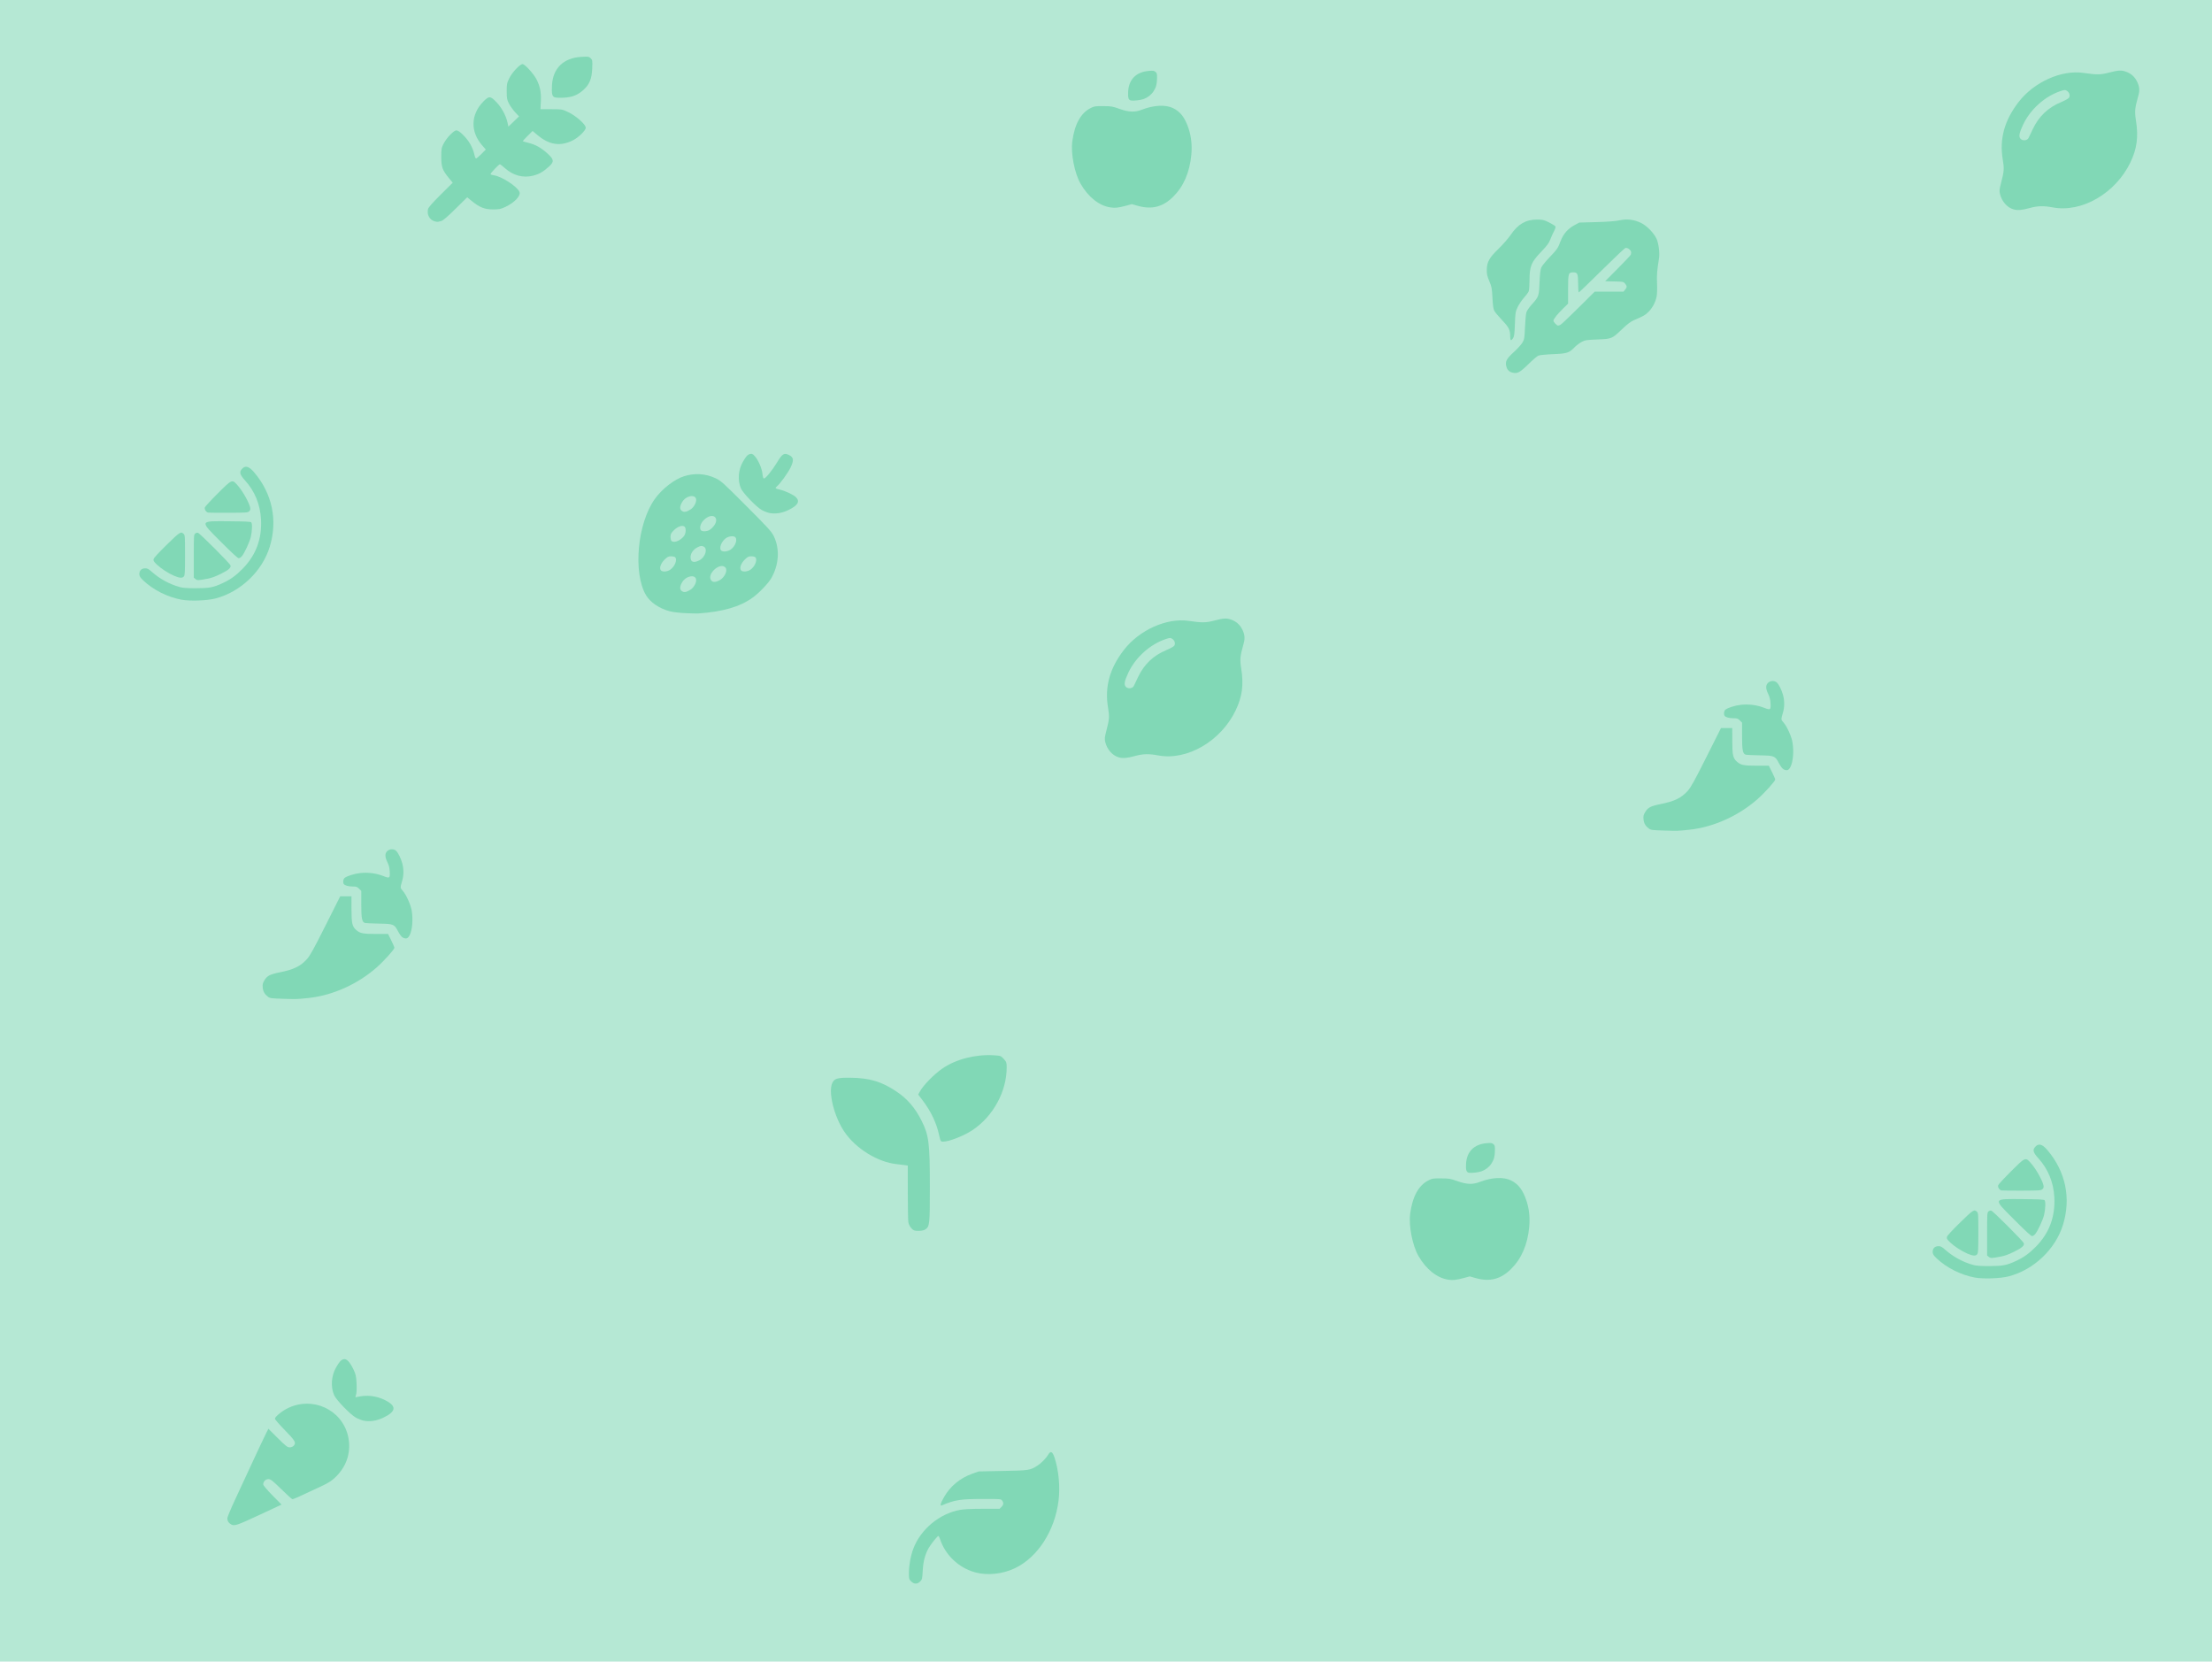<?xml version="1.0" encoding="UTF-8" standalone="no"?> <!-- Created with Inkscape (http://www.inkscape.org/) --> <svg xmlns:inkscape="http://www.inkscape.org/namespaces/inkscape" xmlns:sodipodi="http://sodipodi.sourceforge.net/DTD/sodipodi-0.dtd" xmlns="http://www.w3.org/2000/svg" xmlns:svg="http://www.w3.org/2000/svg" width="1022.635" height="768" viewBox="0 0 1022.635 768" version="1.1" id="SVGRoot" sodipodi:docname="C:\Users\betoj\AppData\Local\Temp\ink_ext_XXXXXX.svgRD2761" xml:space="preserve" inkscape:export-filename="pattern-verde.png" inkscape:export-xdpi="72" inkscape:export-ydpi="72"><defs id="defs189"></defs><g inkscape:label="Capa 1" inkscape:groupmode="layer" id="layer1" transform="translate(-3.0610536e-5)"><rect style="fill:#09b36f;fill-opacity:0.3;stroke-width:1.999;stroke-linecap:square;paint-order:stroke fill markers;stop-color:#000000" id="rect6212" width="1022.635" height="768" x="3.0610536e-05" y="0" inkscape:export-filename=".\pattern-rojo-2.svg" inkscape:export-xdpi="72" inkscape:export-ydpi="72"></rect><g id="g6216" transform="matrix(0.371,0,0,0.371,874.17,-34.51)" style="fill:#09b36f;fill-opacity:0.3;stroke-width:2.693" inkscape:export-filename=".\pattern-rojo.png" inkscape:export-xdpi="72" inkscape:export-ydpi="72"><path style="fill:#09b36f;fill-opacity:0.3;stroke-width:2.693" d="m 152.634,353.808 c -7.826,-2.344 -14.33,-9.77 -16.626,-18.981 -0.972,-3.897 -0.789,-5.803 1.338,-14 3.8,-14.642 4.014,-17.58 2.108,-28.977 -4.31,-25.775 2.007,-48.777 19.692,-71.699 19.208,-24.897 53.239,-40.234 80.614,-36.329 17.36,2.476 21.309,2.43 32.196,-0.374 11.615,-2.992 15.155,-3.186 20.934,-1.147 5.998,2.116 10.429,5.863 13.343,11.284 3.512,6.532 4.144,11.604 2.276,18.254 -4.617,16.432 -4.925,19.693 -3.012,31.894 3.123,19.914 1.117,34.716 -6.995,51.606 -18.465,38.449 -60.558,62.906 -96.58,56.117 -11.872,-2.237 -18.949,-2.028 -29.429,0.871 -9.256,2.56 -14.862,2.979 -19.859,1.482 z m 18.993,-88.969 c 0.654,-1.375 3.016,-6.325 5.247,-11 7.671,-16.07 18.974,-26.81 35.429,-33.663 4.875,-2.03 9.263,-4.527 9.835,-5.595 1.446,-2.702 0.274,-6.426 -2.619,-8.322 -2.255,-1.478 -2.867,-1.469 -7.734,0.11 -19.668,6.383 -38.076,22.854 -47.08,42.127 -4.823,10.322 -5.609,14.685 -3.141,17.413 2.65,2.928 8.453,2.31 10.063,-1.071 z" id="path6214"></path></g><path style="fill:#09b36f;fill-opacity:0.3;stroke-width:1" d="m 421.221,730.931 c -0.957,-0.957 -1.021,-1.194 -1.021,-3.796 0,-3.603 0.785,-7.962 2.029,-11.269 3.404,-9.045 12.134,-16.28 21.72,-17.996 1.659,-0.297 5.475,-0.474 10.406,-0.481 l 7.787,-0.012 0.857,-0.857 c 0.991,-0.991 1.08,-1.813 0.314,-2.907 -0.537,-0.766 -0.651,-0.776 -8.993,-0.764 -10.327,0.015 -12.931,0.422 -18.84,2.945 -1.055,0.45 -0.724,-0.856 0.974,-3.839 2.843,-4.995 7.447,-8.798 13.042,-10.774 l 3.01,-1.063 11.176,-0.219 c 12.181,-0.238 12.569,-0.298 15.936,-2.459 1.827,-1.172 4.001,-3.393 5.034,-5.141 1.082,-1.831 1.924,-1.409 2.876,1.44 1.926,5.765 2.647,13.575 1.842,19.969 -1.749,13.897 -9.615,26.075 -20.1,31.12 -5.723,2.753 -12.846,3.493 -18.51,1.923 -7.601,-2.108 -13.8,-8.029 -16.219,-15.491 -0.234,-0.72 -0.561,-1.31 -0.728,-1.31 -0.407,0 -3.302,3.58 -4.376,5.413 -1.722,2.939 -2.616,6.265 -2.849,10.598 -0.205,3.834 -0.273,4.12 -1.181,5.029 -1.313,1.313 -2.837,1.292 -4.187,-0.058 z" id="path6218"></path><path style="fill:#09b36f;fill-opacity:0.3;stroke-width:1" d="m 421.328,567.717 c -0.621,-0.664 -1.243,-1.904 -1.384,-2.756 -0.141,-0.851 -0.258,-7.097 -0.26,-13.88 l -0.004,-12.332 -1.327,-0.205 c -0.73,-0.113 -2.429,-0.319 -3.777,-0.458 -8.759,-0.904 -18.867,-7.135 -24.156,-14.888 -4.788,-7.02 -7.622,-18.444 -5.62,-22.662 0.976,-2.058 2.409,-2.457 8.545,-2.382 8.658,0.106 14.273,1.79 21.022,6.305 5.137,3.436 8.711,7.59 11.732,13.636 3.338,6.682 3.784,10.254 3.786,30.328 10e-4,17.648 -0.081,18.432 -2.088,19.837 -0.593,0.415 -1.777,0.666 -3.146,0.666 -1.906,0 -2.344,-0.159 -3.323,-1.208 z m 12.812,-43.193 c -1.231,-5.558 -3.743,-10.83 -7.571,-15.888 l -2.052,-2.711 0.745,-1.384 c 1.568,-2.914 6.538,-7.988 10.452,-10.673 6.252,-4.288 15.191,-6.592 23.675,-6.1 3.165,0.183 3.345,0.248 4.655,1.677 1.222,1.333 1.362,1.735 1.362,3.889 0,11.173 -6.193,22.564 -15.765,28.998 -3.916,2.632 -10.856,5.357 -13.646,5.357 -1.107,0 -1.183,-0.129 -1.855,-3.164 z" id="path6220"></path><path style="fill:#09b36f;fill-opacity:0.3;stroke-width:1" d="m 130.9,461.656 c -5.344,-0.156 -6.088,-0.251 -6.946,-0.892 -1.581,-1.182 -2.311,-2.44 -2.488,-4.291 -0.139,-1.448 -0.011,-2.02 0.742,-3.305 1.246,-2.126 2.545,-2.813 7.013,-3.71 6.618,-1.328 9.725,-2.842 12.735,-6.207 1.413,-1.579 3.124,-4.678 8.547,-15.474 l 6.78,-13.499 h 2.604 2.604 l 0.008,6.009 c 0.009,6.727 0.325,8.016 2.392,9.755 1.638,1.379 3.133,1.65 9.106,1.652 l 5.409,0.002 1.471,2.966 c 0.809,1.631 1.471,3.165 1.471,3.408 0,0.74 -4.865,6.138 -8.127,9.018 -8.841,7.805 -20.442,13.018 -31.604,14.201 -5.283,0.56 -5.189,0.557 -11.717,0.367 z m 55.28,-28.314 c -0.51,-0.254 -1.396,-1.432 -2.136,-2.837 -1.77,-3.363 -2.069,-3.485 -8.838,-3.605 -3.066,-0.054 -5.937,-0.178 -6.381,-0.276 -1.468,-0.323 -1.806,-1.95 -1.806,-8.704 v -6.135 l -1.018,-1.018 c -0.879,-0.879 -1.281,-1.018 -2.938,-1.018 -2.028,0 -3.692,-0.465 -4.13,-1.154 -0.469,-0.737 -0.289,-2.208 0.336,-2.753 1.03,-0.898 4.535,-2.011 7.255,-2.302 3.57,-0.382 7.346,0.092 10.514,1.322 3.167,1.23 3.296,1.144 3.142,-2.087 -0.076,-1.601 -0.389,-2.845 -1.06,-4.215 -1.219,-2.492 -1.241,-4.094 -0.071,-5.193 1.1,-1.033 2.961,-1.102 4.017,-0.148 1.016,0.918 2.312,3.548 2.944,5.972 0.667,2.562 0.655,5.354 -0.036,7.771 -0.993,3.476 -0.997,3.385 0.228,4.78 1.6,1.822 3.701,6.476 4.137,9.163 0.674,4.156 0.281,8.944 -0.929,11.307 -0.853,1.666 -1.617,1.934 -3.228,1.13 z" id="path6222"></path><path style="fill:#09b36f;fill-opacity:0.3;stroke-width:1" d="m 106.91,704.643 c -1.175,-0.615 -1.807,-1.633 -1.806,-2.905 3.8e-4,-0.492 1.577,-4.281 3.503,-8.421 1.926,-4.14 5.594,-12.043 8.151,-17.563 2.557,-5.52 5.251,-11.234 5.988,-12.699 l 1.339,-2.662 4.315,4.303 c 3.624,3.614 4.505,4.303 5.504,4.303 0.661,0 1.472,-0.313 1.827,-0.706 1.297,-1.433 0.82,-2.294 -3.993,-7.207 -2.548,-2.6 -4.632,-4.996 -4.632,-5.323 0,-0.924 3.348,-3.649 6.091,-4.958 11.453,-5.466 24.823,0.752 27.681,12.874 1.626,6.897 -0.327,13.635 -5.431,18.739 -2.044,2.044 -3.229,2.816 -7.192,4.685 -10.261,4.839 -12.487,5.828 -13.11,5.828 -0.214,0 -2.515,-2.084 -5.113,-4.632 -3.994,-3.916 -4.91,-4.632 -5.926,-4.632 -1.3,0 -2.404,1.13 -2.404,2.461 0,0.43 1.788,2.558 4.23,5.033 l 4.23,4.288 -9.788,4.563 c -10.805,5.037 -11.943,5.428 -13.465,4.631 z m 61.198,-48.001 c -0.908,-0.19 -2.516,-0.816 -3.573,-1.391 -2.515,-1.369 -9.064,-8.121 -10.059,-10.37 -1.674,-3.784 -1.329,-8.947 0.85,-12.746 1.594,-2.778 2.33,-3.587 3.528,-3.878 1.39,-0.338 2.88,1.214 4.576,4.769 1.067,2.237 1.258,3.11 1.418,6.507 0.112,2.385 0.016,4.408 -0.246,5.159 -0.425,1.219 -0.417,1.232 0.626,0.985 4.396,-1.038 8.843,-0.508 12.873,1.534 5.396,2.735 5.086,5.235 -1.008,8.121 -2.981,1.411 -6.231,1.885 -8.985,1.31 z" id="path6224"></path><path style="fill:#09b36f;fill-opacity:0.3;stroke-width:1" d="m 513.388,95.877 c -5.223,-0.784 -10.223,-4.738 -13.797,-10.91 -2.794,-4.825 -4.597,-13.993 -3.854,-19.597 1.056,-7.963 3.945,-13.195 8.527,-15.446 1.702,-0.836 2.053,-0.888 5.786,-0.867 3.775,0.022 4.149,0.085 7.471,1.258 4.411,1.557 7.096,1.659 10.364,0.392 5.516,-2.139 10.996,-2.415 14.443,-0.729 3.424,1.675 5.46,4.35 7.165,9.413 1.243,3.691 1.679,7.856 1.272,12.154 -0.775,8.179 -3.582,14.651 -8.422,19.42 -4.761,4.691 -9.802,5.993 -16.231,4.193 l -2.855,-0.8 -2.868,0.771 c -3.396,0.913 -4.859,1.069 -7.001,0.748 z m 9.458,-49.441 c -1.128,-0.234 -1.439,-1.212 -1.289,-4.061 0.298,-5.675 3.697,-9.106 9.504,-9.593 2.046,-0.172 2.457,-0.116 3.12,0.423 0.683,0.555 0.761,0.86 0.733,2.878 -0.039,2.841 -0.44,4.337 -1.655,6.172 -1.073,1.621 -2.704,2.872 -4.619,3.547 -1.43,0.504 -4.7,0.861 -5.796,0.634 z" id="path6226"></path><path style="fill:#09b36f;fill-opacity:0.3;stroke-width:1" d="m 316.838,283.407 c -2.65,-0.123 -5.89,-0.51 -7.199,-0.861 -4.859,-1.302 -9.054,-4.148 -10.995,-7.46 -6.067,-10.353 -3.975,-33.157 4.078,-44.442 3.335,-4.673 9.052,-9.115 13.56,-10.535 4.87,-1.534 9.93,-1.216 14.457,0.909 2.614,1.227 3.469,1.995 14.317,12.868 10.1,10.123 11.681,11.863 12.696,13.973 2.85,5.923 2.379,13.27 -1.249,19.505 -1.363,2.343 -5.682,6.82 -8.586,8.901 -5.883,4.216 -13.693,6.479 -25.147,7.286 -0.612,0.043 -3.281,-0.022 -5.931,-0.145 z m 2.444,-10.887 c 1.412,-0.923 2.56,-2.873 2.56,-4.348 0,-2.873 -4.651,-2.166 -6.5,0.989 -1.148,1.959 -1.174,3.307 -0.08,4.081 0.996,0.704 2.156,0.496 4.02,-0.723 z m 13.287,-4.262 c 2.431,-1.24 4.009,-4.61 2.789,-5.957 -2.364,-2.612 -8.595,2.858 -6.645,5.833 0.694,1.059 1.945,1.099 3.856,0.124 z m -22.725,-4.917 c 2.138,-1.465 3.401,-4.654 2.285,-5.771 -0.245,-0.245 -1.101,-0.445 -1.902,-0.445 -1.222,0 -1.714,0.256 -3.045,1.587 -1.742,1.742 -2.471,3.911 -1.648,4.904 0.681,0.82 2.919,0.677 4.309,-0.276 z m 37.069,0 c 2.138,-1.465 3.401,-4.654 2.285,-5.771 -0.245,-0.245 -1.101,-0.445 -1.902,-0.445 -1.222,0 -1.714,0.256 -3.045,1.587 -1.742,1.742 -2.471,3.911 -1.648,4.904 0.681,0.82 2.919,0.677 4.309,-0.276 z m -23.611,-4.35 c 2.935,-1.497 4.069,-5.672 1.76,-6.479 -0.845,-0.295 -1.355,-0.199 -2.69,0.509 -1.934,1.026 -3.125,2.756 -3.125,4.537 0,2.256 1.442,2.765 4.055,1.432 z m 14.526,-4.993 c 2.07,-1.407 3.236,-4.562 2.104,-5.694 -0.717,-0.717 -2.924,-0.518 -4.239,0.383 -2.138,1.465 -3.401,4.654 -2.285,5.771 0.749,0.749 2.984,0.516 4.42,-0.459 z m -23.657,-4.402 c 0.776,-0.469 1.734,-1.344 2.129,-1.944 0.854,-1.296 0.948,-3.594 0.172,-4.238 -0.992,-0.823 -3.161,-0.095 -4.904,1.648 -1.331,1.331 -1.587,1.823 -1.587,3.045 0,0.802 0.2,1.658 0.445,1.902 0.69,0.69 2.198,0.524 3.745,-0.413 z m 15.16,-5.715 c 1.921,-1.921 2.349,-4.158 0.969,-5.062 -2.16,-1.415 -6.604,1.986 -6.604,5.055 0,1.375 0.728,1.845 2.549,1.647 1.268,-0.138 1.942,-0.496 3.085,-1.639 z m -10.048,-8.43 c 1.412,-0.923 2.56,-2.873 2.56,-4.348 0,-2.873 -4.651,-2.166 -6.5,0.989 -1.148,1.959 -1.174,3.307 -0.08,4.081 0.996,0.704 2.156,0.496 4.02,-0.723 z m 36.375,1.653 c -0.872,-0.182 -2.416,-0.783 -3.431,-1.336 -2.415,-1.314 -8.705,-7.798 -9.66,-9.959 -1.607,-3.633 -1.276,-8.592 0.817,-12.24 1.531,-2.668 2.237,-3.444 3.388,-3.724 0.836,-0.203 1.215,-0.038 2.115,0.925 1.614,1.728 3.333,5.639 3.599,8.191 0.151,1.446 0.397,2.207 0.713,2.207 0.768,0 3.868,-3.822 6.085,-7.501 2.378,-3.946 3.226,-4.47 5.461,-3.373 2.183,1.071 2.36,2.407 0.763,5.76 -1.178,2.473 -4.843,7.541 -6.345,8.773 -0.965,0.791 -0.767,1.009 1.347,1.482 2.521,0.564 6.299,2.35 7.488,3.538 1.975,1.975 0.812,3.857 -3.709,5.997 -2.863,1.355 -5.984,1.811 -8.629,1.258 z" id="path6228"></path><path style="fill:#09b36f;fill-opacity:0.3;stroke-width:1" d="m 200.992,102.314 c -2.385,-0.658 -3.696,-3.025 -3.122,-5.636 0.174,-0.791 1.967,-2.844 5.836,-6.683 l 5.585,-5.541 -1.838,-2.246 c -2.941,-3.594 -3.445,-5.014 -3.445,-9.71 0,-3.671 0.094,-4.201 1.091,-6.124 1.403,-2.707 4.697,-6.124 5.904,-6.124 1.26,0 4.583,3.256 6.321,6.194 0.786,1.329 1.634,3.407 1.884,4.618 0.25,1.211 0.641,2.202 0.87,2.202 0.228,0 1.339,-0.935 2.467,-2.078 l 2.053,-2.078 -1.627,-1.845 c -5.583,-6.33 -5.396,-14.331 0.473,-20.313 2.632,-2.682 3.281,-2.651 6.08,0.291 2.403,2.526 4.339,6.06 5.058,9.236 l 0.464,2.052 2.458,-2.359 2.458,-2.359 -1.774,-1.896 c -0.975,-1.043 -2.255,-2.823 -2.844,-3.956 -0.949,-1.825 -1.072,-2.476 -1.085,-5.703 -0.013,-3.347 0.086,-3.847 1.224,-6.158 1.317,-2.677 4.886,-6.466 6.091,-6.466 1.081,0 5.226,4.556 6.541,7.188 1.61,3.225 2.146,6.069 1.929,10.227 l -0.18,3.445 h 5.013 c 4.97,0 5.038,0.012 7.91,1.383 3.603,1.721 8.011,5.658 8.011,7.155 0,1.319 -3.383,4.589 -6.144,5.938 -5.663,2.766 -10.697,2.011 -15.998,-2.402 l -2.43,-2.023 -2.258,2.235 c -1.242,1.229 -2.257,2.326 -2.256,2.438 0,0.112 1.235,0.501 2.741,0.864 3.215,0.776 5.839,2.275 8.855,5.059 2.877,2.657 2.94,3.685 0.362,5.969 -2.688,2.382 -4.43,3.38 -7.088,4.061 -4.74,1.214 -9.322,-0.004 -13.231,-3.519 -1.043,-0.938 -2.061,-1.705 -2.263,-1.705 -0.46,0 -4.305,4.037 -4.305,4.52 0,0.195 0.697,0.449 1.549,0.563 3.597,0.482 10.91,5.25 11.841,7.719 0.66,1.75 -2.289,4.884 -6.454,6.857 -2.233,1.058 -2.922,1.2 -5.788,1.19 -3.872,-0.013 -6.172,-0.91 -9.702,-3.786 l -2.234,-1.819 -5.448,5.368 c -3.63,3.576 -5.821,5.45 -6.567,5.615 -0.616,0.136 -1.292,0.293 -1.502,0.348 -0.21,0.055 -0.879,-0.036 -1.485,-0.204 z m 55.369,-57.355 c -1.121,-0.486 -1.383,-1.707 -1.184,-5.495 0.416,-7.892 5.324,-12.686 13.487,-13.173 3.334,-0.199 3.614,-0.158 4.426,0.654 0.814,0.814 0.856,1.104 0.692,4.797 -0.21,4.713 -1.23,7.213 -3.977,9.745 -2.644,2.437 -5.24,3.468 -9.237,3.67 -1.847,0.093 -3.74,0.003 -4.207,-0.199 z" id="path6230"></path><path style="fill:#09b36f;fill-opacity:0.3;stroke-width:1" d="m 699.129,172.22 c -1.433,-0.383 -2.315,-1.288 -2.719,-2.79 -0.622,-2.312 0.033,-3.59 3.416,-6.662 1.675,-1.521 3.476,-3.498 4.002,-4.395 0.887,-1.512 0.974,-2.032 1.198,-7.16 0.133,-3.041 0.419,-6.121 0.636,-6.843 0.217,-0.722 1.347,-2.364 2.512,-3.65 3.224,-3.557 3.32,-3.833 3.577,-10.2 0.157,-3.899 0.394,-5.923 0.801,-6.863 0.318,-0.733 2,-2.82 3.738,-4.638 3.659,-3.828 3.925,-4.217 5.235,-7.669 1.224,-3.225 3.32,-5.623 6.34,-7.254 l 2.252,-1.216 7.849,-0.215 c 5.256,-0.144 8.792,-0.415 10.703,-0.82 3.563,-0.755 6.801,-0.362 10.046,1.218 2.639,1.285 5.908,4.643 7.141,7.337 0.93,2.03 1.515,6.581 1.142,8.883 -0.927,5.723 -1.1,7.882 -0.93,11.589 0.104,2.26 0.03,4.985 -0.164,6.055 -0.493,2.72 -2.074,5.663 -3.996,7.434 -1.561,1.439 -2.166,1.776 -6.637,3.693 -1.357,0.582 -3.01,1.843 -5.372,4.096 -4.696,4.481 -4.743,4.5 -11.398,4.762 -5.047,0.198 -5.686,0.299 -7.314,1.153 -0.981,0.515 -2.426,1.605 -3.211,2.424 -2.526,2.634 -3.52,2.954 -9.99,3.214 -3.14,0.126 -6.181,0.426 -6.759,0.666 -0.578,0.24 -2.694,2.054 -4.702,4.03 -3.867,3.805 -5.091,4.437 -7.398,3.82 z m 22.357,-22.134 c 0.426,-0.228 4.148,-3.758 8.271,-7.845 l 7.497,-7.431 6.664,-0.003 6.664,-0.003 0.739,-0.94 c 0.924,-1.174 0.925,-1.582 0.009,-2.747 -0.705,-0.896 -0.881,-0.933 -4.99,-1.029 l -4.259,-0.1 5.689,-5.708 c 3.129,-3.14 5.873,-6.05 6.098,-6.469 0.225,-0.418 0.299,-1.105 0.166,-1.526 -0.321,-1.011 -1.766,-1.931 -2.612,-1.662 -0.371,0.118 -5.299,4.787 -10.953,10.376 -5.653,5.589 -10.415,10.162 -10.582,10.162 -0.167,0 -0.303,-1.835 -0.303,-4.077 0,-4.558 -0.275,-5.199 -2.227,-5.199 -2.278,0 -2.411,0.431 -2.411,7.825 v 6.644 l -2.359,2.309 c -2.632,2.575 -4.42,4.837 -4.42,5.589 0,0.592 1.582,2.249 2.148,2.249 0.218,0 0.745,-0.187 1.171,-0.415 z m -23.3,5.499 c -0.003,-3.105 -0.569,-4.252 -3.759,-7.617 -1.643,-1.734 -3.262,-3.68 -3.597,-4.323 -0.438,-0.842 -0.676,-2.521 -0.849,-5.987 -0.219,-4.375 -0.351,-5.078 -1.443,-7.671 -0.975,-2.316 -1.197,-3.299 -1.176,-5.215 0.041,-3.679 1.105,-5.591 5.453,-9.802 1.996,-1.933 4.516,-4.821 5.601,-6.418 3.369,-4.96 6.967,-7.053 12.14,-7.061 2.657,-0.004 3.155,0.114 5.642,1.344 1.5,0.741 2.818,1.584 2.929,1.872 0.111,0.288 -0.208,1.278 -0.709,2.199 -0.501,0.921 -1.264,2.62 -1.696,3.776 -0.621,1.663 -1.474,2.822 -4.085,5.55 -4.782,4.997 -5.519,6.793 -5.526,13.463 -0.003,2.195 -0.167,4.42 -0.367,4.944 -0.199,0.525 -1.182,1.859 -2.183,2.967 -1.001,1.107 -2.311,3.045 -2.911,4.306 -1.031,2.167 -1.102,2.599 -1.295,7.866 -0.165,4.495 -0.327,5.76 -0.837,6.537 -0.924,1.408 -1.329,1.185 -1.332,-0.731 z" id="path6232"></path><path style="fill:#09b36f;fill-opacity:0.3;stroke-width:1" d="m 83.825,277.172 c -6.415,-1.195 -13.047,-4.547 -17.646,-8.921 -1.53,-1.455 -1.933,-2.3 -1.697,-3.557 0.244,-1.298 1.199,-2.002 2.717,-2.002 0.953,0 1.482,0.286 2.97,1.602 3.739,3.307 8.207,5.743 12.939,7.051 1.524,0.421 3.188,0.543 7.42,0.542 6.209,-0.002 8.092,-0.357 12.35,-2.331 3.705,-1.717 6.16,-3.482 9.315,-6.694 6.145,-6.257 8.944,-13.777 8.477,-22.769 -0.359,-6.901 -2.894,-13.09 -7.388,-18.032 -2.31,-2.541 -2.699,-3.754 -1.627,-5.078 1.616,-1.995 3.355,-1.598 5.842,1.333 8.385,9.884 10.95,22.148 7.199,34.426 -3.452,11.299 -13.463,20.838 -25.063,23.88 -3.871,1.015 -11.828,1.293 -15.807,0.552 z m 6.561,-9.538 -0.794,-0.624 v -9.904 c 0,-9.441 0.029,-9.93 0.611,-10.457 0.39,-0.353 0.869,-0.487 1.325,-0.37 0.87,0.223 14.759,14.122 15.029,15.039 0.327,1.112 -0.896,2.177 -4.579,3.985 -2.445,1.2 -4.254,1.858 -5.995,2.179 -4.471,0.825 -4.734,0.832 -5.597,0.153 z m -9.921,-1.516 c -2.79,-1.208 -6.045,-3.337 -8.04,-5.261 -1.409,-1.358 -1.588,-1.667 -1.409,-2.433 0.137,-0.585 2.135,-2.77 6.006,-6.566 6.111,-5.993 6.633,-6.328 7.894,-5.066 0.595,0.595 0.623,1.039 0.623,9.75 0,7.756 -0.073,9.231 -0.485,9.82 -0.667,0.952 -1.989,0.881 -4.589,-0.244 z m 21.8,-15.537 c -10.169,-10.176 -10.338,-9.76 3.912,-9.638 7.379,0.064 9.663,0.176 9.975,0.49 0.541,0.545 0.435,3.992 -0.208,6.763 -0.545,2.351 -2.915,7.462 -4.13,8.905 -0.423,0.502 -1.073,0.914 -1.445,0.914 -0.467,0 -2.973,-2.298 -8.105,-7.434 z m -6.056,-13.664 c -0.927,-0.189 -1.747,-1.46 -1.52,-2.357 0.098,-0.387 2.752,-3.264 5.898,-6.393 6.995,-6.956 6.693,-6.854 9.724,-3.273 2.142,2.531 5.031,7.802 5.349,9.758 0.139,0.857 0.033,1.21 -0.509,1.701 -0.646,0.585 -1.173,0.622 -9.459,0.664 -4.826,0.024 -9.093,-0.021 -9.483,-0.101 z" id="path6234"></path><path style="fill:#09b36f;fill-opacity:0.3;stroke-width:1" d="m 769.257,383.885 c -5.344,-0.156 -6.088,-0.251 -6.946,-0.892 -1.581,-1.182 -2.311,-2.44 -2.488,-4.291 -0.139,-1.448 -0.011,-2.02 0.742,-3.305 1.246,-2.126 2.545,-2.813 7.013,-3.71 6.618,-1.328 9.725,-2.842 12.735,-6.207 1.413,-1.579 3.124,-4.678 8.547,-15.474 l 6.78,-13.499 h 2.604 2.604 l 0.008,6.009 c 0.009,6.727 0.325,8.016 2.392,9.755 1.638,1.379 3.133,1.65 9.106,1.652 l 5.409,0.002 1.471,2.966 c 0.809,1.631 1.471,3.165 1.471,3.408 0,0.74 -4.865,6.138 -8.127,9.018 -8.841,7.805 -20.442,13.018 -31.604,14.201 -5.283,0.56 -5.189,0.557 -11.717,0.367 z m 55.28,-28.314 c -0.51,-0.254 -1.396,-1.432 -2.136,-2.837 -1.77,-3.363 -2.069,-3.485 -8.838,-3.605 -3.066,-0.054 -5.937,-0.178 -6.381,-0.276 -1.468,-0.323 -1.806,-1.95 -1.806,-8.704 v -6.135 l -1.018,-1.018 c -0.879,-0.879 -1.281,-1.018 -2.938,-1.018 -2.028,0 -3.692,-0.465 -4.13,-1.154 -0.469,-0.737 -0.289,-2.208 0.336,-2.753 1.03,-0.898 4.535,-2.011 7.255,-2.302 3.57,-0.382 7.346,0.092 10.514,1.322 3.167,1.23 3.296,1.144 3.142,-2.087 -0.076,-1.601 -0.389,-2.845 -1.06,-4.215 -1.219,-2.492 -1.241,-4.094 -0.071,-5.193 1.1,-1.033 2.961,-1.102 4.017,-0.148 1.016,0.918 2.312,3.548 2.944,5.972 0.667,2.562 0.655,5.354 -0.036,7.771 -0.993,3.476 -0.997,3.385 0.228,4.78 1.6,1.822 3.701,6.476 4.137,9.163 0.674,4.156 0.281,8.944 -0.929,11.307 -0.853,1.666 -1.617,1.934 -3.228,1.13 z" id="path7609"></path><path style="fill:#09b36f;fill-opacity:0.3;stroke-width:1" d="m 669.597,591.495 c -5.223,-0.784 -10.223,-4.738 -13.797,-10.91 -2.794,-4.825 -4.597,-13.993 -3.854,-19.597 1.056,-7.963 3.945,-13.195 8.527,-15.446 1.702,-0.836 2.053,-0.888 5.786,-0.867 3.775,0.022 4.149,0.085 7.471,1.258 4.411,1.557 7.096,1.659 10.364,0.392 5.516,-2.139 10.996,-2.415 14.443,-0.729 3.424,1.675 5.46,4.35 7.165,9.413 1.243,3.691 1.679,7.856 1.272,12.154 -0.775,8.179 -3.582,14.651 -8.422,19.42 -4.761,4.691 -9.802,5.993 -16.231,4.193 l -2.855,-0.8 -2.868,0.771 c -3.396,0.913 -4.859,1.069 -7.001,0.748 z m 9.458,-49.441 c -1.128,-0.234 -1.439,-1.212 -1.289,-4.061 0.298,-5.675 3.697,-9.106 9.504,-9.593 2.046,-0.172 2.457,-0.116 3.12,0.423 0.683,0.555 0.761,0.86 0.733,2.878 -0.039,2.841 -0.44,4.337 -1.655,6.172 -1.073,1.621 -2.704,2.872 -4.619,3.547 -1.43,0.504 -4.7,0.861 -5.796,0.634 z" id="path7611"></path><path style="fill:#09b36f;fill-opacity:0.3;stroke-width:1" d="m 912.899,590.486 c -6.415,-1.195 -13.047,-4.547 -17.646,-8.921 -1.53,-1.455 -1.933,-2.3 -1.697,-3.557 0.244,-1.298 1.199,-2.002 2.717,-2.002 0.953,0 1.482,0.286 2.97,1.602 3.739,3.307 8.207,5.743 12.939,7.051 1.524,0.421 3.188,0.543 7.42,0.542 6.209,-0.002 8.092,-0.357 12.35,-2.331 3.705,-1.717 6.16,-3.482 9.315,-6.694 6.145,-6.257 8.944,-13.777 8.476,-22.769 -0.359,-6.901 -2.894,-13.09 -7.388,-18.032 -2.31,-2.541 -2.699,-3.754 -1.627,-5.078 1.616,-1.995 3.355,-1.598 5.842,1.333 8.385,9.884 10.95,22.148 7.199,34.426 -3.452,11.299 -13.463,20.838 -25.063,23.88 -3.871,1.015 -11.828,1.293 -15.807,0.552 z m 6.561,-9.538 -0.794,-0.624 v -9.904 c 0,-9.441 0.029,-9.93 0.611,-10.457 0.39,-0.353 0.869,-0.487 1.325,-0.37 0.87,0.223 14.759,14.122 15.029,15.039 0.327,1.112 -0.896,2.177 -4.579,3.985 -2.445,1.2 -4.254,1.858 -5.995,2.179 -4.471,0.825 -4.734,0.832 -5.597,0.153 z m -9.921,-1.516 c -2.79,-1.208 -6.045,-3.337 -8.04,-5.261 -1.409,-1.358 -1.588,-1.667 -1.409,-2.433 0.137,-0.585 2.135,-2.77 6.006,-6.566 6.111,-5.993 6.633,-6.328 7.894,-5.066 0.595,0.595 0.623,1.039 0.623,9.75 0,7.756 -0.073,9.231 -0.485,9.82 -0.667,0.952 -1.989,0.881 -4.589,-0.244 z m 21.8,-15.537 c -10.169,-10.176 -10.338,-9.76 3.912,-9.638 7.379,0.064 9.663,0.176 9.975,0.49 0.541,0.545 0.435,3.992 -0.207,6.763 -0.545,2.351 -2.916,7.462 -4.13,8.905 -0.423,0.502 -1.073,0.914 -1.445,0.914 -0.467,0 -2.973,-2.298 -8.105,-7.434 z m -6.056,-13.664 c -0.927,-0.189 -1.747,-1.46 -1.52,-2.357 0.098,-0.387 2.752,-3.264 5.898,-6.393 6.995,-6.956 6.693,-6.854 9.724,-3.273 2.142,2.531 5.032,7.802 5.349,9.758 0.139,0.857 0.033,1.21 -0.509,1.701 -0.646,0.585 -1.173,0.622 -9.459,0.664 -4.826,0.024 -9.093,-0.021 -9.483,-0.101 z" id="path7613"></path><g id="g7617" transform="matrix(0.371,0,0,0.371,460.52,218.774)" style="fill:#09b36f;fill-opacity:0.3;stroke-width:2.693" inkscape:export-filename=".\pattern-rojo.png" inkscape:export-xdpi="72" inkscape:export-ydpi="72"><path style="fill:#09b36f;fill-opacity:0.3;stroke-width:2.693" d="m 152.634,353.808 c -7.826,-2.344 -14.33,-9.77 -16.626,-18.981 -0.972,-3.897 -0.789,-5.803 1.338,-14 3.8,-14.642 4.014,-17.58 2.108,-28.977 -4.31,-25.775 2.007,-48.777 19.692,-71.699 19.208,-24.897 53.239,-40.234 80.614,-36.329 17.36,2.476 21.309,2.43 32.196,-0.374 11.615,-2.992 15.155,-3.186 20.934,-1.147 5.998,2.116 10.429,5.863 13.343,11.284 3.512,6.532 4.144,11.604 2.276,18.254 -4.617,16.432 -4.925,19.693 -3.012,31.894 3.123,19.914 1.117,34.716 -6.995,51.606 -18.465,38.449 -60.558,62.906 -96.58,56.117 -11.872,-2.237 -18.949,-2.028 -29.429,0.871 -9.256,2.56 -14.862,2.979 -19.859,1.482 z m 18.993,-88.969 c 0.654,-1.375 3.016,-6.325 5.247,-11 7.671,-16.07 18.974,-26.81 35.429,-33.663 4.875,-2.03 9.263,-4.527 9.835,-5.595 1.446,-2.702 0.274,-6.426 -2.619,-8.322 -2.255,-1.478 -2.867,-1.469 -7.734,0.11 -19.668,6.383 -38.076,22.854 -47.08,42.127 -4.823,10.322 -5.609,14.685 -3.141,17.413 2.65,2.928 8.453,2.31 10.063,-1.071 z" id="path7615"></path></g></g></svg> 